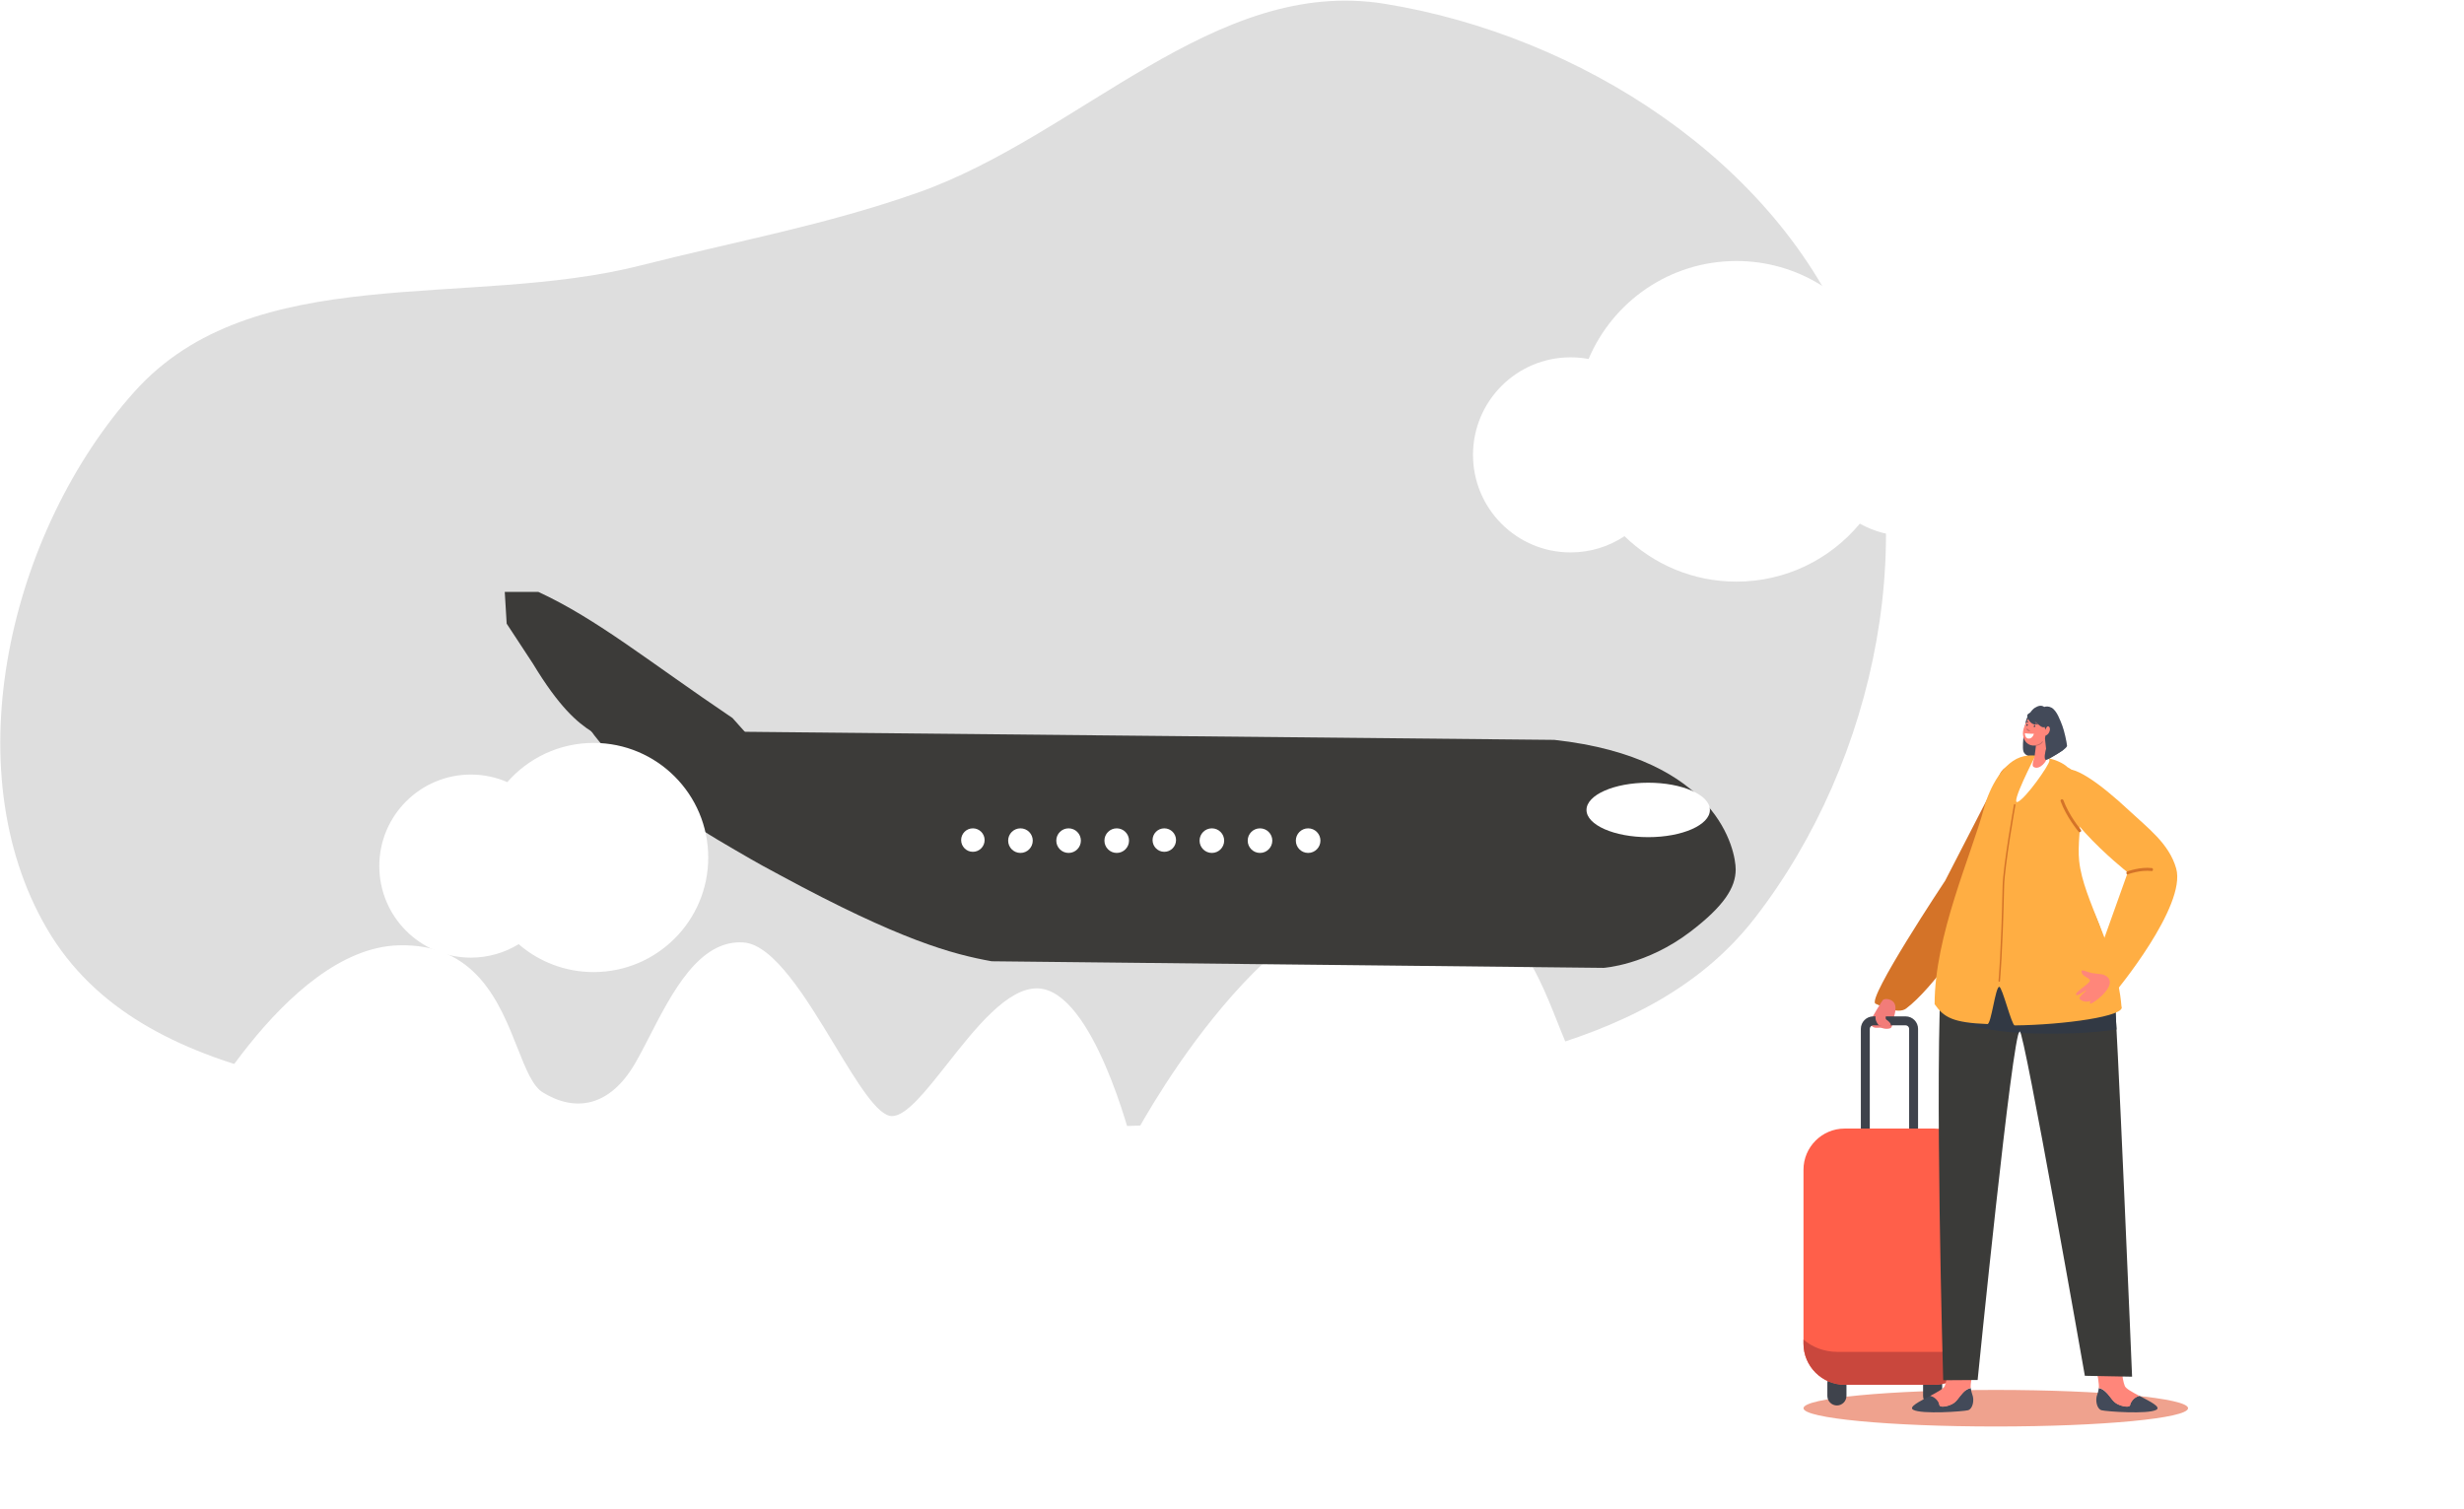 <svg width="588" height="360" viewBox="0 0 588 360" fill="none" xmlns="http://www.w3.org/2000/svg">
<path fill-rule="evenodd" clip-rule="evenodd" d="M218.947 267.994C190.269 268.783 163.001 275.843 135.003 269.591C90.718 259.701 34.078 260.748 11.193 221.599C-11.193 183.301 2.466 126.543 32.063 93.489C60.439 61.8 111.658 73.82 152.904 63.339C175.517 57.592 196.938 53.742 218.947 46C257.7 32.367 289.832 -5.637 330.393 0.902C376.806 8.384 423.924 38.351 441.568 81.888C459.412 125.918 447.904 181.474 418.795 219.033C392.061 253.527 342.009 254.675 299.599 265.065C272.816 271.627 246.513 267.237 218.947 267.994Z" fill="#DEDEDE"/>
<path fill-rule="evenodd" clip-rule="evenodd" d="M335.136 212.646C300.304 213.751 270.016 272.385 270.016 272.385L533.242 272.37L559.466 272.491C559.466 272.491 547.825 226.369 530.859 225.754C521.594 225.417 511.715 237.89 503.077 248.795C496.438 257.177 490.532 264.633 486.204 264.633C481.805 264.633 475.666 254.538 468.753 243.17C460.015 228.799 450.038 212.392 440.771 211.764C427.266 210.849 418.924 227.012 412.11 240.216C410.55 243.239 409.07 246.108 407.626 248.58C399.877 261.849 389.342 263.508 379.402 257.426C376.261 255.504 374.163 250.215 371.664 243.914C366.253 230.274 358.961 211.891 335.136 212.646ZM95.006 225.585C67.832 226.451 44.203 272.407 44.203 272.407L249.557 272.395L270.016 272.49C270.016 272.49 260.934 236.341 247.698 235.859C240.47 235.595 232.763 245.371 226.024 253.918C220.844 260.488 216.237 266.332 212.86 266.332C209.429 266.332 204.64 258.42 199.247 249.509C192.429 238.245 184.646 225.386 177.417 224.894C166.881 224.176 160.373 236.845 155.057 247.194C153.84 249.564 152.685 251.812 151.558 253.75C145.513 264.15 137.294 265.45 129.54 260.683C127.09 259.177 125.453 255.031 123.503 250.093C119.282 239.402 113.593 224.993 95.006 225.585Z" fill="white"/>
<g filter="url(#filter0_d_383_883)">
<path fill-rule="evenodd" clip-rule="evenodd" d="M409.685 135.05C421.533 135.05 432.124 129.667 439.143 121.213C442.5 123.089 446.369 124.158 450.488 124.158C463.348 124.158 473.772 113.736 473.772 100.881C473.772 88.025 463.348 77.603 450.488 77.603C448.02 77.603 445.641 77.987 443.409 78.698C436.952 66.696 424.271 58.537 409.685 58.537C393.827 58.537 380.223 68.18 374.417 81.919C373.024 81.659 371.587 81.523 370.119 81.523C357.259 81.523 346.834 91.945 346.834 104.801C346.834 117.657 357.259 128.079 370.119 128.079C374.877 128.079 379.301 126.652 382.988 124.203C389.883 130.915 399.301 135.05 409.685 135.05Z" fill="white"/>
</g>
<g filter="url(#filter1_d_383_883)">
<path d="M231.967 225.641L377.977 227.217C377.977 227.217 388.224 226.599 398.737 218.562C406.74 212.453 409.517 208.051 409.517 203.724C409.517 199.396 405.509 177.139 366.227 172.811L136.26 170.523C136.26 170.523 141.024 177.621 151.201 185.416C158.13 191.912 166.141 196.392 170.689 199.058C176.968 202.739 178.609 203.547 181.515 205.121C210.314 220.711 222.656 223.959 231.967 225.641Z" fill="#3C3B39"/>
</g>
<path fill-rule="evenodd" clip-rule="evenodd" d="M120.453 141.242H128.465C142.539 147.738 154.881 157.915 174.802 171.34L178.455 175.426C182.656 181.39 181.227 189.63 175.263 193.831C169.3 198.032 164.279 196.792 160.078 190.828L150.957 182.261C144.508 173.106 139.724 179.135 127.165 158.348L120.911 148.821L120.453 141.242Z" fill="#3C3B39"/>
<g filter="url(#filter2_d_383_883)">
<path d="M388.642 196.025C396.774 196.025 403.366 193.117 403.366 189.529C403.366 185.942 396.774 183.033 388.642 183.033C380.51 183.033 373.917 185.942 373.917 189.529C373.917 193.117 380.51 196.025 388.642 196.025Z" fill="white"/>
<path d="M227.484 199.523C229.031 199.523 230.285 198.269 230.285 196.723C230.285 195.176 229.031 193.922 227.484 193.922C225.937 193.922 224.682 195.176 224.682 196.723C224.682 198.269 225.937 199.523 227.484 199.523Z" fill="white"/>
<path d="M238.837 199.79C240.458 199.79 241.772 198.476 241.772 196.856C241.772 195.235 240.458 193.922 238.837 193.922C237.216 193.922 235.902 195.235 235.902 196.856C235.902 198.476 237.216 199.79 238.837 199.79Z" fill="white"/>
<path d="M250.323 199.79C251.944 199.79 253.258 198.476 253.258 196.856C253.258 195.235 251.944 193.922 250.323 193.922C248.702 193.922 247.388 195.235 247.388 196.856C247.388 198.476 248.702 199.79 250.323 199.79Z" fill="white"/>
<path d="M261.81 199.79C263.43 199.79 264.744 198.476 264.744 196.856C264.744 195.235 263.43 193.922 261.81 193.922C260.189 193.922 258.875 195.235 258.875 196.856C258.875 198.476 260.189 199.79 261.81 199.79Z" fill="white"/>
<path d="M273.163 199.523C274.71 199.523 275.964 198.269 275.964 196.723C275.964 195.176 274.71 193.922 273.163 193.922C271.615 193.922 270.361 195.176 270.361 196.723C270.361 198.269 271.615 199.523 273.163 199.523Z" fill="white"/>
<path d="M284.516 199.79C286.136 199.79 287.45 198.476 287.45 196.856C287.45 195.235 286.136 193.922 284.516 193.922C282.895 193.922 281.581 195.235 281.581 196.856C281.581 198.476 282.895 199.79 284.516 199.79Z" fill="white"/>
<path d="M296.002 199.79C297.623 199.79 298.937 198.476 298.937 196.856C298.937 195.235 297.623 193.922 296.002 193.922C294.381 193.922 293.067 195.235 293.067 196.856C293.067 198.476 294.381 199.79 296.002 199.79Z" fill="white"/>
<path d="M307.488 199.79C309.109 199.79 310.423 198.476 310.423 196.856C310.423 195.235 309.109 193.922 307.488 193.922C305.867 193.922 304.553 195.235 304.553 196.856C304.553 198.476 305.867 199.79 307.488 199.79Z" fill="white"/>
</g>
<g filter="url(#filter3_d_383_883)">
<path fill-rule="evenodd" clip-rule="evenodd" d="M164.331 200.879C164.331 215.98 152.086 228.222 136.981 228.222C130.141 228.222 123.888 225.712 119.092 221.563C115.772 223.6 111.865 224.774 107.683 224.774C95.617 224.774 85.834 214.995 85.834 202.931C85.834 190.868 95.617 181.088 107.683 181.088C110.776 181.088 113.718 181.731 116.384 182.889C121.398 177.157 128.766 173.537 136.981 173.537C152.086 173.537 164.331 185.779 164.331 200.879Z" fill="white"/>
</g>
<path d="M476.266 340.403C501.609 340.403 522.153 338.45 522.153 336.041C522.153 333.631 501.609 331.678 476.266 331.678C450.923 331.678 430.378 333.631 430.378 336.041C430.378 338.45 450.923 340.403 476.266 340.403Z" fill="#EFA28E"/>
<path d="M477.001 185.284L464.188 210.153C464.188 210.153 445.363 238.471 447.559 239.505C448.513 239.955 452.916 242.15 454.874 240.667C461.419 235.713 470.625 221.978 473.495 216.646C478.643 207.084 488.234 187.133 485.641 184.431C483.048 181.728 478.27 181.584 477.001 185.284Z" fill="#D47328"/>
<path d="M449.295 238.659C449.295 238.659 446.61 242.748 446.415 243.691C446.219 244.633 446.895 245.22 447.641 245.255C448.388 245.291 448.637 245.131 449.224 245.344C449.81 245.558 450.646 245.558 451.144 245.344C451.642 245.131 451.766 243.392 452.015 242.537C452.264 241.682 452.637 240.007 451.891 239.146C451.144 238.286 449.739 238.215 449.295 238.659Z" fill="#F27C79"/>
<path d="M457.72 270.147H455.587V245.513C455.587 245.048 455.209 244.671 454.745 244.671H447.041C446.577 244.671 446.199 245.048 446.199 245.513V270.147H444.066V245.513C444.066 243.872 445.4 242.537 447.041 242.537H454.745C456.385 242.537 457.72 243.872 457.72 245.513V270.147Z" fill="#3F434C"/>
<path d="M449.056 239.119C449.056 239.119 447.792 241.505 447.606 242.381C447.419 243.256 447.819 243.95 448.166 244.456C448.512 244.963 450.477 244.958 451.028 244.76C451.579 244.563 450.753 243.683 450.192 243.336C449.632 242.989 450.353 241.549 450.726 240.776C451.099 240.003 449.962 238.904 449.056 239.119Z" fill="#F27C79"/>
<path d="M438.353 327.734C437.099 327.734 436.073 328.761 436.073 330.015V333.103C436.073 334.358 437.099 335.384 438.353 335.384C439.608 335.384 440.634 334.358 440.634 333.103V330.015C440.634 328.761 439.608 327.734 438.353 327.734ZM461.198 327.734C459.943 327.734 458.917 328.761 458.917 330.015V333.103C458.917 334.358 459.943 335.384 461.198 335.384C462.452 335.384 463.479 334.358 463.479 333.103V330.015C463.479 328.761 462.452 327.734 461.198 327.734Z" fill="#3F434C"/>
<path d="M461.589 269.309H440.192C434.795 269.309 430.378 273.725 430.378 279.123V320.622C430.378 326.02 434.795 330.436 440.192 330.436H461.589C466.987 330.436 471.404 326.02 471.404 320.622V279.123C471.404 273.725 466.987 269.309 461.589 269.309Z" fill="#FF5F4A"/>
<path d="M463.302 322.593H438.479C435.317 322.593 432.447 321.466 430.378 319.656V320.623C430.378 326.021 434.795 330.437 440.192 330.437H461.589C466.987 330.437 471.404 326.021 471.404 320.623V319.656C469.335 321.466 466.465 322.593 463.302 322.593Z" fill="#C9473D"/>
<path d="M492.141 173.165C491.668 171.961 490.837 169.539 489.561 168.866C488.852 168.491 488.231 168.56 487.819 168.695C487.602 168.489 487.001 168.236 486.159 168.601C485.347 168.952 484.726 169.451 483.684 171.351C483.337 171.983 482.438 177.691 482.843 179.229C483.248 180.768 486.168 180.991 487.054 180.788C487.231 180.748 487.424 180.28 487.609 179.551C487.799 180.652 487.99 181.371 488.158 181.32C488.818 181.12 493.359 178.769 493.273 177.924C493.188 177.078 492.614 174.369 492.141 173.165ZM510.536 333.096C509.087 333.446 508.411 334.745 508.321 335.285C508.212 335.941 506.513 335.666 505.339 335.078C504.164 334.489 503.819 333.538 502.666 332.302C501.952 331.537 501.269 331.298 500.851 331.228C500.761 331.842 500.645 332.388 500.496 332.737C499.933 334.057 500.361 336.227 501.511 336.527C502.661 336.828 512.553 337.535 514.573 336.422C515.795 335.749 513.052 334.407 510.536 333.096Z" fill="#434A59"/>
<path d="M502.666 332.302C503.819 333.539 504.164 334.49 505.338 335.079C506.513 335.667 508.212 335.942 508.321 335.286C508.411 334.746 509.087 333.447 510.536 333.097C508.892 332.239 507.345 331.395 507.068 330.758C506.365 329.147 506.011 324.787 506.135 319.981C506.158 319.091 498.08 318.866 499.156 321.833C499.156 321.833 501.104 329.513 500.851 331.228C501.269 331.299 501.952 331.538 502.666 332.302Z" fill="#FF867A"/>
<path d="M460.608 333.095C462.058 333.445 462.734 334.744 462.824 335.284C462.933 335.94 464.631 335.665 465.806 335.077C466.981 334.488 467.325 333.537 468.479 332.301C469.192 331.536 469.875 331.297 470.294 331.227C470.384 331.841 470.5 332.387 470.649 332.736C471.212 334.056 470.784 336.226 469.634 336.526C468.484 336.827 458.592 337.534 456.572 336.421C455.35 335.748 458.093 334.406 460.608 333.095Z" fill="#434A59"/>
<path d="M468.479 332.302C467.326 333.539 466.981 334.49 465.806 335.079C464.631 335.667 462.933 335.942 462.824 335.286C462.734 334.746 462.058 333.447 460.608 333.097C462.252 332.239 463.799 331.395 464.077 330.758C464.78 329.147 465.134 324.787 465.01 319.981C464.987 319.091 473.064 318.866 471.989 321.833C471.989 321.833 470.04 329.513 470.293 331.228C469.875 331.299 469.192 331.538 468.479 332.302Z" fill="#FF867A"/>
<path d="M504.426 235.302C502.641 222.335 498.869 215.707 497.513 214.057H497.511C494.426 210.303 472.864 194.967 466.171 217.624C465.572 219.651 463.669 226.126 463.363 230.335C461.571 254.988 463.717 329.365 463.717 329.365L471.934 329.309C471.934 329.309 480.237 246.316 481.979 246.046C483.046 245.88 497.522 328.304 497.522 328.304L508.794 328.519C508.794 328.519 505.127 240.387 504.426 235.302Z" fill="#3B3B39"/>
<path d="M504.678 238.492C500.304 238.705 490.485 239.087 487.906 238.38C484.559 237.462 475.057 233.197 475.057 233.197L465.445 242.556C465.445 242.556 469.186 245.669 481.744 246.451C481.832 246.196 481.91 246.057 481.979 246.046C482.025 246.039 482.097 246.19 482.191 246.478C482.998 246.524 483.84 246.561 484.721 246.586C495.111 246.886 501.903 246.144 505.082 245.663C504.929 242.733 504.792 240.29 504.678 238.492Z" fill="#323944"/>
<path d="M461.668 239.622C461.668 223.21 470.446 204.058 473.503 192.682C474.696 188.243 477.988 181.496 483.028 180.444H483.028C484.847 180.064 486.875 180.303 489.092 180.99C492.162 181.753 493.375 183.063 493.375 183.063C499.24 186.012 495.363 198.045 496.169 205.499C497.201 215.038 505.074 225.909 506.262 240.162C507.475 242.486 492.409 244.575 480.779 244.693C480.06 244.701 477.814 235.491 477.095 235.483C476.171 235.473 475.185 244.407 474.274 244.371C466.048 244.039 463.88 242.805 461.668 239.622Z" fill="#FFAE43"/>
<path d="M485.571 180.626C485.571 180.626 479.613 192.164 481.507 191.357C483.401 190.549 489.026 182.591 489.072 181.513C489.119 180.436 486.718 179.997 485.571 180.626Z" fill="white"/>
<path d="M477.095 234.278C477.089 234.278 477.083 234.277 477.077 234.277C476.978 234.267 476.905 234.179 476.915 234.08C476.922 234.016 477.55 227.507 477.9 211.49C478.007 206.592 480.576 192.172 480.602 192.027C480.62 191.929 480.712 191.864 480.811 191.882C480.909 191.899 480.974 191.993 480.956 192.09C480.93 192.235 478.366 206.628 478.26 211.498C477.909 227.532 477.28 234.051 477.273 234.116C477.264 234.208 477.186 234.278 477.095 234.278Z" fill="#D47328"/>
<path d="M487.923 175.531L488.494 180.693C488.585 181.544 486.704 183.935 485.256 182.99C484.832 182.714 485.233 181.494 485.517 180.574L486.094 176.035L487.923 175.531Z" fill="#FF867A"/>
<path d="M487.596 172.221L488.102 174.175C488.502 175.724 487.65 177.382 486.11 177.815C484.688 178.214 483.209 177.518 482.816 175.711C482.466 174.104 483.482 172.588 483.827 171.812C484.614 170.043 486.851 170.018 487.596 172.221Z" fill="#FF867A"/>
<path d="M488.001 174.254C488.106 174.112 488.189 173.955 488.262 173.794C488.402 173.487 488.68 173.063 489.034 173.494C489.548 174.12 488.716 175.715 487.901 175.495C487.295 175.332 487.734 174.613 488.001 174.254Z" fill="#FF867A"/>
<path d="M485.371 175.099C485.371 175.099 483.924 175.122 483.19 174.961C483.19 174.961 483.23 175.798 483.658 176.106C484.04 176.38 484.956 176.389 485.371 175.099Z" fill="white"/>
<path d="M492.458 178.897C492.458 178.897 489.103 181.178 488.344 181.328C487.584 181.477 488.086 179.184 488.344 178.382C488.602 177.579 489.006 176.289 489.006 176.289L492.458 178.897Z" fill="#434A59"/>
<path d="M492.115 184.071C485.746 190.88 507.762 208.196 507.762 208.196L498.827 233.197L504.764 236.76C504.764 236.76 521.852 216.198 519.314 207.239C517.637 201.319 512.539 197.585 508.149 193.474C501.155 186.926 494.166 181.878 492.115 184.071Z" fill="#FFAE43"/>
<path d="M484.353 174.291C484.14 174.204 483.963 174.077 483.813 173.901C483.7 173.768 483.516 173.968 483.628 174.1C483.79 174.29 483.994 174.436 484.225 174.53C484.386 174.595 484.515 174.357 484.353 174.291Z" fill="#C66C67"/>
<path d="M485.595 173.059C485.566 173.049 485.481 173.01 485.413 173.104C485.362 173.174 485.323 173.27 485.32 173.361C485.316 173.467 485.413 173.547 485.515 173.527C485.656 173.5 485.785 173.13 485.595 173.059ZM483.833 172.769C483.804 172.758 483.719 172.72 483.651 172.813C483.6 172.884 483.561 172.98 483.558 173.071C483.554 173.177 483.651 173.257 483.753 173.237C483.894 173.209 484.023 172.84 483.833 172.769Z" fill="#434A59"/>
<path d="M485.584 172.379C485.824 172.475 486.071 172.618 486.263 172.798C486.354 172.884 486.224 173.014 486.133 172.929C485.969 172.774 485.745 172.643 485.539 172.56C485.425 172.514 485.469 172.332 485.584 172.379Z" fill="#434A59"/>
<path d="M483.536 172.1C483.693 172.132 483.847 172.179 484.001 172.226C484.118 172.262 484.074 172.444 483.956 172.407C483.802 172.36 483.648 172.314 483.491 172.281C483.371 172.256 483.416 172.075 483.536 172.1Z" fill="#434A59"/>
<path d="M483.783 171.033C483.783 171.033 484.147 172.479 485.42 172.87C486.255 173.126 485.593 172.198 485.593 172.198C485.593 172.198 486.36 172.821 486.716 173.118C487.842 174.054 488.338 173.323 488.307 172.609C488.276 171.894 487.646 170 486.126 169.928C484.606 169.856 483.577 170.27 483.783 171.033Z" fill="#434A59"/>
<path d="M485.859 177.979C485.805 177.979 485.759 177.938 485.753 177.883C485.747 177.825 485.79 177.772 485.849 177.767C485.859 177.765 486.847 177.659 487.316 176.956C487.349 176.907 487.416 176.894 487.464 176.926C487.513 176.959 487.527 177.025 487.494 177.074C486.968 177.863 485.914 177.974 485.87 177.979C485.866 177.979 485.862 177.979 485.859 177.979Z" fill="#C66C67"/>
<path d="M496.295 198.581C496.194 198.581 496.094 198.538 496.025 198.455C495.906 198.313 493.096 194.935 491.738 191.196C491.672 191.013 491.766 190.81 491.95 190.744C492.133 190.678 492.335 190.772 492.401 190.955C493.717 194.579 496.537 197.968 496.565 198.002C496.69 198.152 496.671 198.374 496.522 198.499C496.455 198.554 496.375 198.581 496.295 198.581Z" fill="#D47328"/>
<path d="M513.554 207.152C510.749 206.801 507.742 207.918 507.615 207.965C507.541 207.993 507.484 208.066 507.453 208.157C507.429 208.23 507.423 208.314 507.438 208.397C507.474 208.585 507.611 208.697 507.744 208.647C507.774 208.636 510.792 207.514 513.51 207.855C513.647 207.872 513.768 207.729 513.781 207.535C513.793 207.341 513.691 207.17 513.554 207.152Z" fill="#D47328"/>
<path d="M499.353 232.217C497.998 232.013 496.472 230.994 496.754 232.042C497.036 233.089 498.452 233.204 498.722 233.916C498.993 234.627 494.877 236.792 495.457 237.413C495.842 237.826 497.821 236.157 497.875 236.317C497.929 236.478 495.813 237.923 496.317 238.417C496.934 239.022 497.952 239.212 498.964 238.813C498.758 239.082 498.632 239.341 498.758 239.484C499.095 239.868 505.992 234.965 502.488 232.834C501.73 232.373 501.44 232.531 499.353 232.217Z" fill="#FF867A"/>
<defs>
<filter id="filter0_d_383_883" x="341.218" y="51.984" width="147.532" height="97.108" filterUnits="userSpaceOnUse" color-interpolation-filters="sRGB">
<feFlood flood-opacity="0" result="BackgroundImageFix"/>
<feColorMatrix in="SourceAlpha" type="matrix" values="0 0 0 0 0 0 0 0 0 0 0 0 0 0 0 0 0 0 127 0" result="hardAlpha"/>
<feOffset dx="4.681" dy="3.744"/>
<feGaussianBlur stdDeviation="5.149"/>
<feComposite in2="hardAlpha" operator="out"/>
<feColorMatrix type="matrix" values="0 0 0 0 0 0 0 0 0 0 0 0 0 0 0 0 0 0 0.22 0"/>
<feBlend mode="normal" in2="BackgroundImageFix" result="effect1_dropShadow_383_883"/>
<feBlend mode="normal" in="SourceGraphic" in2="effect1_dropShadow_383_883" result="shape"/>
</filter>
<filter id="filter1_d_383_883" x="130.643" y="163.971" width="293.851" height="77.288" filterUnits="userSpaceOnUse" color-interpolation-filters="sRGB">
<feFlood flood-opacity="0" result="BackgroundImageFix"/>
<feColorMatrix in="SourceAlpha" type="matrix" values="0 0 0 0 0 0 0 0 0 0 0 0 0 0 0 0 0 0 127 0" result="hardAlpha"/>
<feOffset dx="4.681" dy="3.744"/>
<feGaussianBlur stdDeviation="5.149"/>
<feComposite in2="hardAlpha" operator="out"/>
<feColorMatrix type="matrix" values="0 0 0 0 0 0 0 0 0 0 0 0 0 0 0 0 0 0 0.22 0"/>
<feBlend mode="normal" in2="BackgroundImageFix" result="effect1_dropShadow_383_883"/>
<feBlend mode="normal" in="SourceGraphic" in2="effect1_dropShadow_383_883" result="shape"/>
</filter>
<filter id="filter2_d_383_883" x="219.066" y="176.48" width="199.278" height="37.35" filterUnits="userSpaceOnUse" color-interpolation-filters="sRGB">
<feFlood flood-opacity="0" result="BackgroundImageFix"/>
<feColorMatrix in="SourceAlpha" type="matrix" values="0 0 0 0 0 0 0 0 0 0 0 0 0 0 0 0 0 0 127 0" result="hardAlpha"/>
<feOffset dx="4.681" dy="3.744"/>
<feGaussianBlur stdDeviation="5.149"/>
<feComposite in2="hardAlpha" operator="out"/>
<feColorMatrix type="matrix" values="0 0 0 0 0 0 0 0 0 0 0 0 0 0 0 0 0 0 0.22 0"/>
<feBlend mode="normal" in2="BackgroundImageFix" result="effect1_dropShadow_383_883"/>
<feBlend mode="normal" in="SourceGraphic" in2="effect1_dropShadow_383_883" result="shape"/>
</filter>
<filter id="filter3_d_383_883" x="80.218" y="166.984" width="99.091" height="75.28" filterUnits="userSpaceOnUse" color-interpolation-filters="sRGB">
<feFlood flood-opacity="0" result="BackgroundImageFix"/>
<feColorMatrix in="SourceAlpha" type="matrix" values="0 0 0 0 0 0 0 0 0 0 0 0 0 0 0 0 0 0 127 0" result="hardAlpha"/>
<feOffset dx="4.681" dy="3.744"/>
<feGaussianBlur stdDeviation="5.149"/>
<feComposite in2="hardAlpha" operator="out"/>
<feColorMatrix type="matrix" values="0 0 0 0 0 0 0 0 0 0 0 0 0 0 0 0 0 0 0.22 0"/>
<feBlend mode="normal" in2="BackgroundImageFix" result="effect1_dropShadow_383_883"/>
<feBlend mode="normal" in="SourceGraphic" in2="effect1_dropShadow_383_883" result="shape"/>
</filter>
</defs>
</svg>
